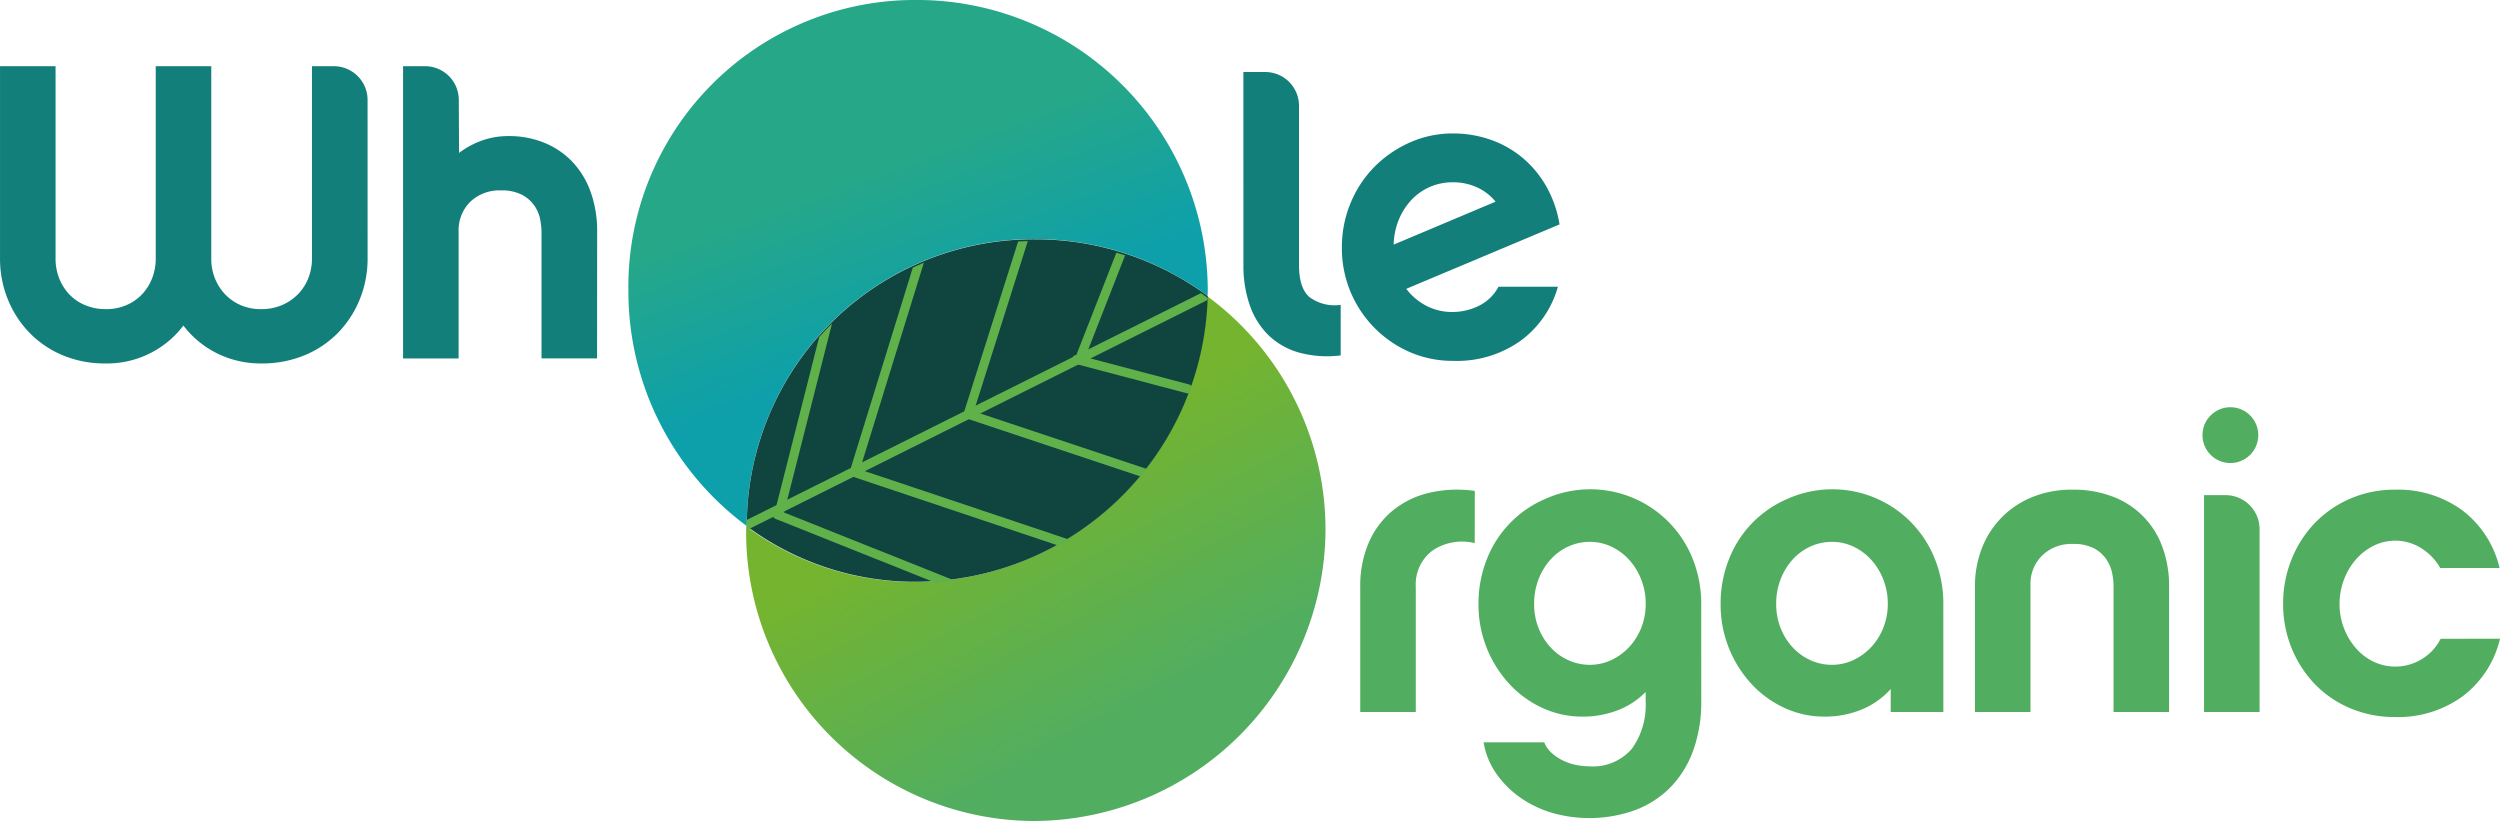 <svg xmlns="http://www.w3.org/2000/svg" xmlns:xlink="http://www.w3.org/1999/xlink" width="274.536" height="90.155" viewBox="0 0 274.536 90.155">
  <defs>
    <linearGradient id="linear-gradient" x1="0.294" y1="0.058" x2="0.534" y2="0.634" gradientUnits="objectBoundingBox">
      <stop offset="0.459" stop-color="#26a788"/>
      <stop offset="1" stop-color="#0da0ab"/>
    </linearGradient>
    <linearGradient id="linear-gradient-2" x1="0.843" y1="1.02" x2="0.44" y2="0.347" gradientUnits="objectBoundingBox">
      <stop offset="0.369" stop-color="#51ae60"/>
      <stop offset="1" stop-color="#75b42e"/>
    </linearGradient>
    <clipPath id="clip-path">
      <path id="Path_13" data-name="Path 13" d="M374.241,380.284a31.881,31.881,0,0,0-18.972-6.228,31.47,31.47,0,0,0-31.642,31.507,31,31,0,0,0,18.494,6.1A32.15,32.15,0,0,0,374.241,380.284Z" transform="translate(-323.627 -374.056)" fill="none" stroke="#61b14a" stroke-width="1"/>
    </clipPath>
  </defs>
  <g id="Group_9" data-name="Group 9" transform="translate(-210.421 -337.503)">
    <g id="Group_7" data-name="Group 7" transform="translate(210.421 337.503)">
      <g id="Group_1" data-name="Group 1" transform="translate(0 7.269)">
        <path id="Path_1" data-name="Path 1" d="M250.789,368.624a11.845,11.845,0,0,1-.858,4.509,11.348,11.348,0,0,1-2.383,3.675,10.97,10.97,0,0,1-3.679,2.475,12.163,12.163,0,0,1-4.745.9,10.741,10.741,0,0,1-4.863-1.109,10.464,10.464,0,0,1-3.7-3.052,10.51,10.51,0,0,1-8.544,4.161,11.936,11.936,0,0,1-4.712-.9,10.993,10.993,0,0,1-3.65-2.475,11.359,11.359,0,0,1-2.378-3.675,11.87,11.87,0,0,1-.854-4.509V347.54h6.1v21.132a5.841,5.841,0,0,0,.392,2.15,5.483,5.483,0,0,0,1.1,1.757,5.077,5.077,0,0,0,1.75,1.2,5.79,5.79,0,0,0,2.281.439,5.612,5.612,0,0,0,2.255-.439,5.127,5.127,0,0,0,1.728-1.2,5.483,5.483,0,0,0,1.1-1.757,5.826,5.826,0,0,0,.393-2.15V347.54h6.1v21.132a5.783,5.783,0,0,0,.395,2.15,5.47,5.47,0,0,0,1.114,1.757,5.242,5.242,0,0,0,1.719,1.2,5.535,5.535,0,0,0,2.252.439,5.715,5.715,0,0,0,2.276-.439,5.483,5.483,0,0,0,1.764-1.2,5.292,5.292,0,0,0,1.136-1.757,5.784,5.784,0,0,0,.4-2.15V347.54h2.4a3.708,3.708,0,0,1,3.708,3.707Z" transform="translate(-210.421 -347.54)" fill="#137f7a"/>
        <path id="Path_2" data-name="Path 2" d="M292.836,379.629h-6.1V365.711a7.893,7.893,0,0,0-.139-1.294,4.062,4.062,0,0,0-.6-1.5,3.867,3.867,0,0,0-1.348-1.225,4.733,4.733,0,0,0-2.369-.509,4.618,4.618,0,0,0-3.371,1.249,4.386,4.386,0,0,0-1.277,3.282v13.918h-6.1V347.54h2.413a3.707,3.707,0,0,1,3.707,3.69l.028,5.835a9.318,9.318,0,0,1,2.52-1.364,8.668,8.668,0,0,1,2.935-.486,10.133,10.133,0,0,1,3.978.763,8.874,8.874,0,0,1,3.074,2.128,9.435,9.435,0,0,1,1.966,3.306,12.73,12.73,0,0,1,.693,4.3Z" transform="translate(-227.269 -347.54)" fill="#137f7a"/>
      </g>
      <g id="Group_2" data-name="Group 2" transform="translate(69.002)">
        <path id="Path_3" data-name="Path 3" d="M350.335,363.759a31.879,31.879,0,0,1,18.972,6.228c0-.2.015-.393.015-.591A31.943,31.943,0,0,0,337.348,337.5,31.488,31.488,0,0,0,305.7,369.477a32.042,32.042,0,0,0,13,25.79A31.47,31.47,0,0,1,350.335,363.759Z" transform="translate(-305.695 -337.503)" fill="url(#linear-gradient)"/>
      </g>
      <g id="Group_4" data-name="Group 4" transform="translate(149.37 53.772)">
        <g id="Group_3" data-name="Group 3">
          <path id="Path_4" data-name="Path 4" d="M429.239,417.622a5.786,5.786,0,0,0-4.693.855,4.628,4.628,0,0,0-1.781,3.907v13.779h-6.1V422.384a12.033,12.033,0,0,1,.856-4.624,9.36,9.36,0,0,1,2.474-3.514,9.832,9.832,0,0,1,3.952-2.081,13.508,13.508,0,0,1,5.3-.277Z" transform="translate(-416.662 -411.749)" fill="#51ae60"/>
          <path id="Path_5" data-name="Path 5" d="M459.062,434.993a15.661,15.661,0,0,1-.856,5.335,11.227,11.227,0,0,1-2.45,4.04,10.769,10.769,0,0,1-3.885,2.563,14.84,14.84,0,0,1-9.27.3,12.081,12.081,0,0,1-3.466-1.687,10.646,10.646,0,0,1-2.589-2.612,8.358,8.358,0,0,1-1.388-3.422h6.659a3.136,3.136,0,0,0,.854,1.2,5.335,5.335,0,0,0,1.272.832,6.059,6.059,0,0,0,1.41.462,7.116,7.116,0,0,0,1.365.139,5.608,5.608,0,0,0,4.738-1.947,8.2,8.2,0,0,0,1.5-5.146v-1.066a8.672,8.672,0,0,1-3.122,2.027,10.632,10.632,0,0,1-3.812.676,10.4,10.4,0,0,1-4.44-.969,11.421,11.421,0,0,1-3.629-2.654,12.813,12.813,0,0,1-3.354-8.746,13.167,13.167,0,0,1,.9-4.869,11.884,11.884,0,0,1,6.383-6.646,12.1,12.1,0,0,1,16.275,6.649,13.191,13.191,0,0,1,.9,4.873Zm-6.1-10.674a7.258,7.258,0,0,0-.487-2.673,6.968,6.968,0,0,0-1.322-2.165,6.211,6.211,0,0,0-1.951-1.453,5.447,5.447,0,0,0-2.367-.529,5.637,5.637,0,0,0-2.366.507,5.916,5.916,0,0,0-1.951,1.428,6.982,6.982,0,0,0-1.322,2.166,7.388,7.388,0,0,0-.487,2.719,7.079,7.079,0,0,0,.487,2.649,6.752,6.752,0,0,0,1.322,2.119,6.06,6.06,0,0,0,1.951,1.406,5.636,5.636,0,0,0,2.366.506,5.416,5.416,0,0,0,2.367-.529,6.364,6.364,0,0,0,1.951-1.428,6.754,6.754,0,0,0,1.322-2.119A6.952,6.952,0,0,0,452.959,424.319Z" transform="translate(-421.609 -411.766)" fill="#51ae60"/>
          <path id="Path_6" data-name="Path 6" d="M495.77,436.179h-5.781v-2.52a8.718,8.718,0,0,1-3.213,2.26,10.536,10.536,0,0,1-4.045.769,10.393,10.393,0,0,1-4.439-.969,11.426,11.426,0,0,1-3.629-2.654,12.822,12.822,0,0,1-3.354-8.746,13.154,13.154,0,0,1,.9-4.869,11.878,11.878,0,0,1,6.383-6.646,12.1,12.1,0,0,1,16.275,6.646,13.153,13.153,0,0,1,.9,4.868Zm-6.1-11.86a7.275,7.275,0,0,0-.487-2.673,6.968,6.968,0,0,0-1.323-2.165,6.215,6.215,0,0,0-1.95-1.453,5.449,5.449,0,0,0-2.367-.529,5.643,5.643,0,0,0-2.367.507,5.921,5.921,0,0,0-1.951,1.428A6.971,6.971,0,0,0,477.9,421.6a7.389,7.389,0,0,0-.488,2.719,7.079,7.079,0,0,0,.488,2.649,6.742,6.742,0,0,0,1.322,2.119,6.066,6.066,0,0,0,1.951,1.406,5.641,5.641,0,0,0,2.367.506,5.419,5.419,0,0,0,2.367-.529,6.368,6.368,0,0,0,1.95-1.428,6.754,6.754,0,0,0,1.323-2.119A6.967,6.967,0,0,0,489.667,424.319Z" transform="translate(-431.731 -411.766)" fill="#51ae60"/>
          <path id="Path_7" data-name="Path 7" d="M509.872,422.382a11.437,11.437,0,0,1,.763-4.207,9.846,9.846,0,0,1,5.548-5.618,11.515,11.515,0,0,1,4.416-.809,11.928,11.928,0,0,1,4.463.786,9.243,9.243,0,0,1,5.41,5.549,12.33,12.33,0,0,1,.717,4.3v13.779h-6.1V422.243a7.571,7.571,0,0,0-.138-1.272,4.3,4.3,0,0,0-.6-1.5A3.769,3.769,0,0,0,523,418.221a4.8,4.8,0,0,0-2.4-.509,4.59,4.59,0,0,0-3.328,1.249,4.35,4.35,0,0,0-1.3,3.282v13.918h-6.1Z" transform="translate(-442.364 -411.748)" fill="#51ae60"/>
          <path id="Path_8" data-name="Path 8" d="M550.706,436.39h-6.1V412.578h2.355a3.747,3.747,0,0,1,3.747,3.747Z" transform="translate(-451.941 -411.977)" fill="#51ae60"/>
          <path id="Path_9" data-name="Path 9" d="M580.417,428.116a11.084,11.084,0,0,1-4.115,6.335,12.061,12.061,0,0,1-7.4,2.265,12.422,12.422,0,0,1-4.946-.97,11.692,11.692,0,0,1-3.885-2.658,12.433,12.433,0,0,1-2.544-3.954,12.719,12.719,0,0,1-.925-4.855,12.9,12.9,0,0,1,.925-4.878,12.379,12.379,0,0,1,2.544-3.977,11.992,11.992,0,0,1,3.885-2.68,12.152,12.152,0,0,1,4.946-.994,11.966,11.966,0,0,1,7.375,2.265,11.139,11.139,0,0,1,4.093,6.335h-6.519a6.071,6.071,0,0,0-1.965-2.1,5.344,5.344,0,0,0-5.341-.346,6.36,6.36,0,0,0-1.944,1.5,7.293,7.293,0,0,0-1.317,2.22,7.536,7.536,0,0,0-.485,2.705,7.217,7.217,0,0,0,.485,2.636,7.357,7.357,0,0,0,1.317,2.2,6.041,6.041,0,0,0,1.944,1.48,5.565,5.565,0,0,0,5.409-.369,5.472,5.472,0,0,0,1.942-2.15Z" transform="translate(-455.251 -411.748)" fill="#51ae60"/>
        </g>
      </g>
      <path id="Path_10" data-name="Path 10" d="M374.176,382.4a32.149,32.149,0,0,1-32.119,31.383,31.014,31.014,0,0,1-18.495-6.1c0,.156-.011.31-.011.466a31.738,31.738,0,0,0,31.492,31.892,32.148,32.148,0,0,0,32.134-31.973A31.816,31.816,0,0,0,374.176,382.4Z" transform="translate(-241.617 -349.883)" fill="url(#linear-gradient-2)"/>
      <path id="Path_11" data-name="Path 11" d="M351.575,387.963" transform="translate(-249.344 -351.417)" fill="none" stroke="#0c3f3c" stroke-miterlimit="10" stroke-width="4.313"/>
      <path id="Path_12" data-name="Path 12" d="M374.27,380.015a31.878,31.878,0,0,0-18.972-6.228,31.471,31.471,0,0,0-31.642,31.507,31.009,31.009,0,0,0,18.495,6.1A32.148,32.148,0,0,0,374.27,380.015Z" transform="translate(-241.645 -347.508)" fill="#10443f"/>
      <g id="Group_6" data-name="Group 6" transform="translate(81.99 26.474)">
        <g id="Group_5" data-name="Group 5" clip-path="url(#clip-path)">
          <line id="Line_1" data-name="Line 1" y1="11.776" x2="4.608" transform="translate(36.585 1.14)" fill="none" stroke="#61b14a" stroke-linecap="round" stroke-linejoin="round" stroke-width="1"/>
          <line id="Line_2" data-name="Line 2" y1="19.123" x2="6.063" transform="translate(24.392 -0.318)" fill="none" stroke="#61b14a" stroke-linecap="round" stroke-linejoin="round" stroke-width="1"/>
          <line id="Line_3" data-name="Line 3" y1="26.117" x2="8.081" transform="translate(11.93 -1.083)" fill="none" stroke="#61b14a" stroke-linecap="round" stroke-linejoin="round" stroke-width="1"/>
          <line id="Line_4" data-name="Line 4" y1="24.311" x2="6.172" transform="translate(3.582 5.539)" fill="none" stroke="#61b14a" stroke-linecap="round" stroke-linejoin="round" stroke-width="1"/>
          <line id="Line_5" data-name="Line 5" x2="12.227" y2="3.229" transform="translate(36.252 13.004)" fill="none" stroke="#61b14a" stroke-linecap="round" stroke-linejoin="round" stroke-width="1"/>
          <line id="Line_6" data-name="Line 6" x2="19.477" y2="6.492" transform="translate(24.426 19.043)" fill="none" stroke="#61b14a" stroke-linecap="round" stroke-linejoin="round" stroke-width="1"/>
          <line id="Line_7" data-name="Line 7" x2="23.632" y2="7.921" transform="translate(11.831 25.405)" fill="none" stroke="#61b14a" stroke-linecap="round" stroke-linejoin="round" stroke-width="1"/>
          <line id="Line_8" data-name="Line 8" x2="19.73" y2="7.878" transform="translate(3.365 30.045)" fill="none" stroke="#61b14a" stroke-linecap="round" stroke-linejoin="round" stroke-width="1"/>
          <line id="Line_9" data-name="Line 9" y1="25.279" x2="50.614" transform="translate(0 5.911)" fill="none" stroke="#61b14a" stroke-linecap="round" stroke-linejoin="round" stroke-width="1"/>
        </g>
      </g>
    </g>
    <g id="Group_8" data-name="Group 8" transform="translate(346.963 345.412)">
      <path id="Path_14" data-name="Path 14" d="M398.949,348.423h2.4a3.708,3.708,0,0,1,3.707,3.707V369.6q0,2.544,1.145,3.538a4.658,4.658,0,0,0,3.433.855v5.548a11.735,11.735,0,0,1-4.624-.323,7.931,7.931,0,0,1-3.33-1.919,8.46,8.46,0,0,1-2.034-3.282,13.162,13.162,0,0,1-.694-4.416Z" transform="translate(-398.949 -348.423)" fill="#137f7a"/>
      <path id="Path_15" data-name="Path 15" d="M437.607,374.568a11.045,11.045,0,0,1-4.048,5.9,12.066,12.066,0,0,1-7.466,2.242,11.762,11.762,0,0,1-4.764-.97,12.411,12.411,0,0,1-7.445-11.468,12.592,12.592,0,0,1,.95-4.878,12.266,12.266,0,0,1,2.612-3.977,12.675,12.675,0,0,1,3.883-2.68,11.508,11.508,0,0,1,4.764-1,12.4,12.4,0,0,1,4.069.671,11.258,11.258,0,0,1,3.49,1.942,11.577,11.577,0,0,1,2.634,3.121,12.54,12.54,0,0,1,1.5,4.254l-16.83,7.074a6.6,6.6,0,0,0,2.218,1.873,6.144,6.144,0,0,0,2.867.671,6.507,6.507,0,0,0,2.867-.671,4.844,4.844,0,0,0,2.173-2.1Zm-6.845-9.34a5.663,5.663,0,0,0-2.034-1.572,6.311,6.311,0,0,0-2.683-.555,6.148,6.148,0,0,0-4.508,1.919,7.181,7.181,0,0,0-1.387,2.15,7.639,7.639,0,0,0-.578,2.774Z" transform="translate(-403.068 -350.991)" fill="#137f7a"/>
    </g>
    <circle id="Ellipse_1" data-name="Ellipse 1" cx="3.065" cy="3.065" r="3.065" transform="translate(452.284 382.221)" fill="#51ae60"/>
  </g>
</svg>
